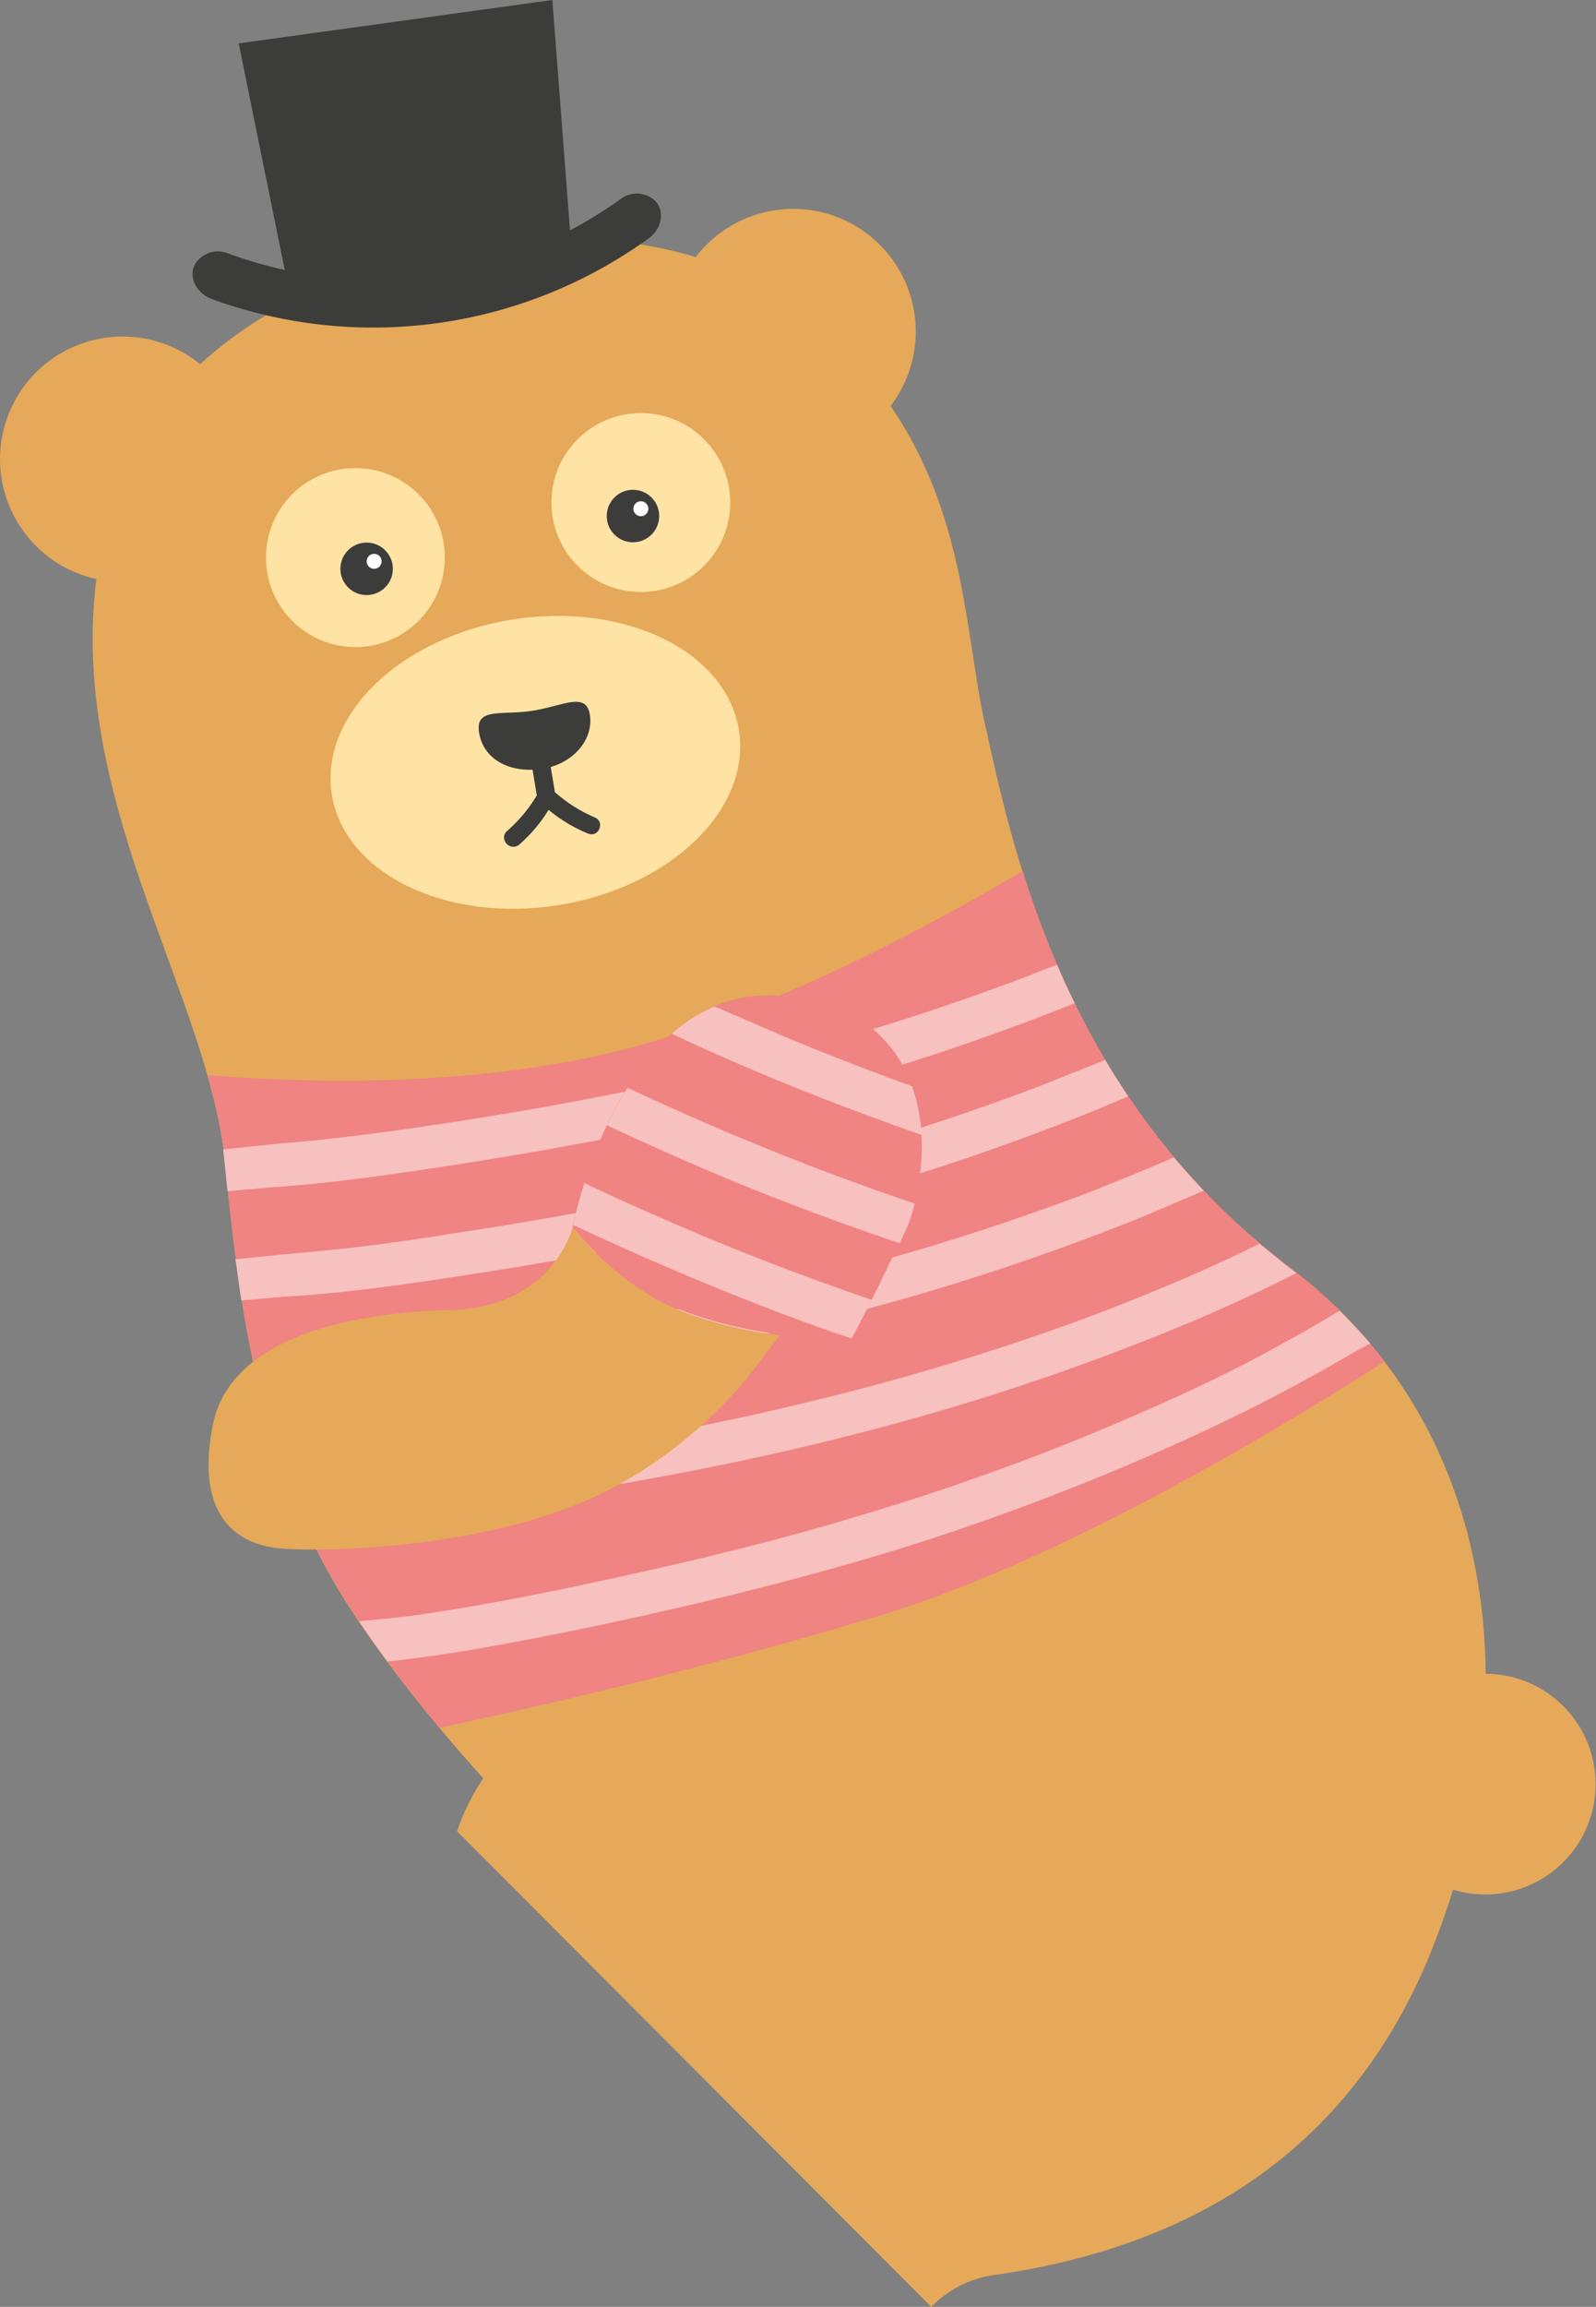 <svg xmlns="http://www.w3.org/2000/svg" viewBox="0 0 298.2 430.7"><rect x="0" y="0" width="298.2" height="430.7" fill="#808080" stroke="none"/><defs><style>.cls-1{fill:#e5a959;}.cls-2{fill:#f08482;}.cls-3{fill:#ffe3a4;}.cls-4{fill:#3c3c3b;}.cls-5{fill:#fff;}.cls-6{fill:#f7c1c0;}</style></defs><title>ositoAsset 1puewerta2</title><g id="Layer_2" data-name="Layer 2"><g id="Objects"><path class="cls-1" d="M277.6,312.5h0c-.3-28.1-10.6-56.1-36.5-75.7-42.7-32.3-52-79-57-101.3-3.8-17-3.6-39.1-17.7-59.7A22.9,22.9,0,0,0,130,48C101.5,39.4,60.9,46.4,37.4,68A22.9,22.9,0,1,0,18,108.1c-5.2,42,21.1,77.9,24.1,109.3,3.3,35,7.6,51,16.3,70.3s31.9,44.3,31.9,44.3a41,41,0,0,0-4.9,9.9L174,430.7a20.3,20.3,0,0,1,11.4-5.9c31.3-4.4,64.7-18.7,81.7-59.7,1.6-4,3.1-8.1,4.4-12.3a20.6,20.6,0,1,0,6.1-40.3Z"/><path class="cls-2" d="M258.7,254.2a91.4,91.4,0,0,0-17.6-17.5c-29.2-22.1-42.8-50.9-50-74.1-15.2,9-42.3,23.9-69.3,31.9-31.3,9.3-67.9,7.5-83,6.2a93.5,93.5,0,0,1,3.3,16.6c3.3,35,7.6,51,16.3,70.3,5.4,11.9,16.2,25.9,23.7,35,16.8-3.6,49.5-11,82.7-21.1S237.7,267.6,258.7,254.2Z"/><circle class="cls-3" cx="66.4" cy="104.1" r="16.7"/><circle class="cls-4" cx="68.5" cy="106.2" r="4.9"/><circle class="cls-5" cx="69.9" cy="104.8" r="1.4"/><circle class="cls-3" cx="119.7" cy="93.8" r="16.7" transform="translate(20.2 208.8) rotate(-87.2)"/><circle class="cls-4" cx="118.3" cy="96.3" r="4.9" transform="translate(16.3 209.8) rotate(-87.2)"/><circle class="cls-5" cx="119.8" cy="95" r="1.4" transform="translate(19 210) rotate(-87.2)"/><ellipse class="cls-3" cx="99.9" cy="142.4" rx="38.5" ry="27" transform="translate(-20.7 17.1) rotate(-8.9)"/><path class="cls-4" d="M111.1,152.6a27.4,27.4,0,0,1-7.3-4.6h-.1l-.8-4.8c4.8-1.4,8-5.5,7.3-9.8s-5-1.6-10.7-.7-10.7-.7-10,4,5,7.2,10,7l.8,4.8h0a27.4,27.4,0,0,1-5.5,6.6c-1.7,1.4.4,4,2.2,2.6a28,28,0,0,0,5.5-6.5,28.1,28.1,0,0,0,7.3,4.4C111.9,156.5,113.1,153.4,111.1,152.6Z"/><path class="cls-6" d="M158.4,268.1A448.8,448.8,0,0,0,217.2,249q12.7-5.1,25-11.3l-1.2-.9-5.7-4.6-2.4,1.2c-8.7,4.2-17.6,7.9-26.6,11.4a457.8,457.8,0,0,1-53.8,16.6c-18.2,4.5-36.7,7.9-55.3,10.7-9.9,1.5-19.7,2.8-29.7,3.6-4.3.3-9.1,1-13.8,1.3,1,2.5,2,5,3.1,7.6l8.8-.8c10.6-.7,21.2-2.2,31.8-3.8C118,277,138.3,273.2,158.4,268.1Z"/><path class="cls-6" d="M250.3,244.7c-3.7,2.3-7.5,4.4-11.3,6.5-8.1,4.5-16.5,8.5-25,12.2a446.6,446.6,0,0,1-52.8,19.4c-17.7,5.4-35.7,9.6-53.8,13.4-9.5,2-19,3.8-28.6,5.2-3.9.6-7.8.9-11.7,1.3,1.7,2.5,3.5,5.1,5.3,7.5l1.8-.2c10.6-1.2,21.1-3.2,31.6-5.3,20.6-4.2,41.1-9.1,61.2-15.2a457.4,457.4,0,0,0,56.2-21.5q14.4-6.6,28-14.5l4.8-2.7Q253.3,247.7,250.3,244.7Z"/><path class="cls-6" d="M82.2,217.9c20.5-3.1,40.8-6.9,60.8-11.9a449.2,449.2,0,0,0,57.8-18.7q-1.8-3.6-3.3-7.2l-6.4,2.5a457.6,457.6,0,0,1-53.8,16.6c-18.2,4.5-36.7,7.9-55.3,10.7-9.9,1.5-19.7,2.8-29.7,3.6l-10.6,1.1c.1.9.2,1.9.3,2.8l.5,5,7.9-.7C61.1,221,71.6,219.5,82.2,217.9Z"/><path class="cls-6" d="M94.2,258.1c20.5-3.1,40.8-6.9,60.8-11.9A448.9,448.9,0,0,0,213.9,227l11-4.7q-2.9-3.1-5.6-6.2-8.1,3.5-16.3,6.7a457.8,457.8,0,0,1-53.8,16.6c-18.2,4.5-36.7,7.9-55.3,10.7-9.9,1.5-19.7,2.8-29.7,3.6-5.2.4-11.2,1.3-16.9,1.4.6,2.7,1.2,5.3,1.9,7.8,4.4-.2,8.9-.8,13.1-1C73.1,261.2,83.6,259.7,94.2,258.1Z"/><path class="cls-6" d="M84.9,238.4c20.5-3.1,40.8-6.9,60.8-11.9a449,449,0,0,0,58.9-19.2l6.2-2.6q-2.3-3.4-4.3-6.8L193.7,203a457.6,457.6,0,0,1-53.8,16.6c-18.2,4.5-36.7,7.9-55.3,10.7C74.8,231.9,65,233.2,55,234l-11,1.1c.4,2.7.7,5.3,1.1,7.7l7.9-.7C63.7,241.5,74.3,240,84.9,238.4Z"/><path class="cls-1" d="M107,229.1s-3.5,15-23,15.5-41,5.5-44.2,21.3,3.1,22.8,13.9,23.3,34.6-.7,53.3-8,30.5-21.2,33.2-24.7,5.5-7.2,5.5-7.2-12.7-1.3-22.5-6.4A55.4,55.4,0,0,1,107,229.1Z"/><path class="cls-2" d="M145.7,185.9c-30-2.2-38.7,43.2-38.7,43.2a55.4,55.4,0,0,0,16.2,13.6c9.7,5.1,22.5,6.4,22.5,6.4l12.9,1.7s5.4-9.7,10.7-21.7S175.7,188.1,145.7,185.9Z"/><path class="cls-6" d="M147.4,193.9l-13.9-6a29.5,29.5,0,0,0-8,5.1q11.1,5.2,22.5,9.8t24.2,9.1a33,33,0,0,0-1.8-9.1Q158.8,198.6,147.4,193.9Z"/><path class="cls-6" d="M159.1,249.9c.7-1.2,2-3.8,3.8-7.2-10.5-3.6-20.9-7.5-31.2-11.8-7.6-3.2-15.1-6.5-22.5-10-1.3,3.9-1.9,6.9-2.1,7.8,8.3,3.9,16.7,7.6,25.2,11.1S150.1,246.9,159.1,249.9Z"/><path class="cls-6" d="M170.9,224.7c-11-3.7-21.9-7.8-32.6-12.3-7.1-2.9-14.1-6.1-21.1-9.3a68.5,68.5,0,0,0-3.8,7c8.4,3.9,16.9,7.7,25.5,11.2s19.3,7.5,29.2,10.8l1.4-3A30.7,30.7,0,0,0,170.9,224.7Z"/><path class="cls-4" d="M122.6,37.7a5,5,0,0,0-6.7-.5,78.7,78.7,0,0,1-9.4,5.8L103.2,0,44.6,8.1l8.6,42.3a78.8,78.8,0,0,1-10.6-3.1,5,5,0,0,0-6.3,2.3c-1,2.3.4,5.1,3.2,6.2a87.9,87.9,0,0,0,81.7-11.3C123.6,42.8,124.2,39.6,122.6,37.7Z"/></g></g></svg>